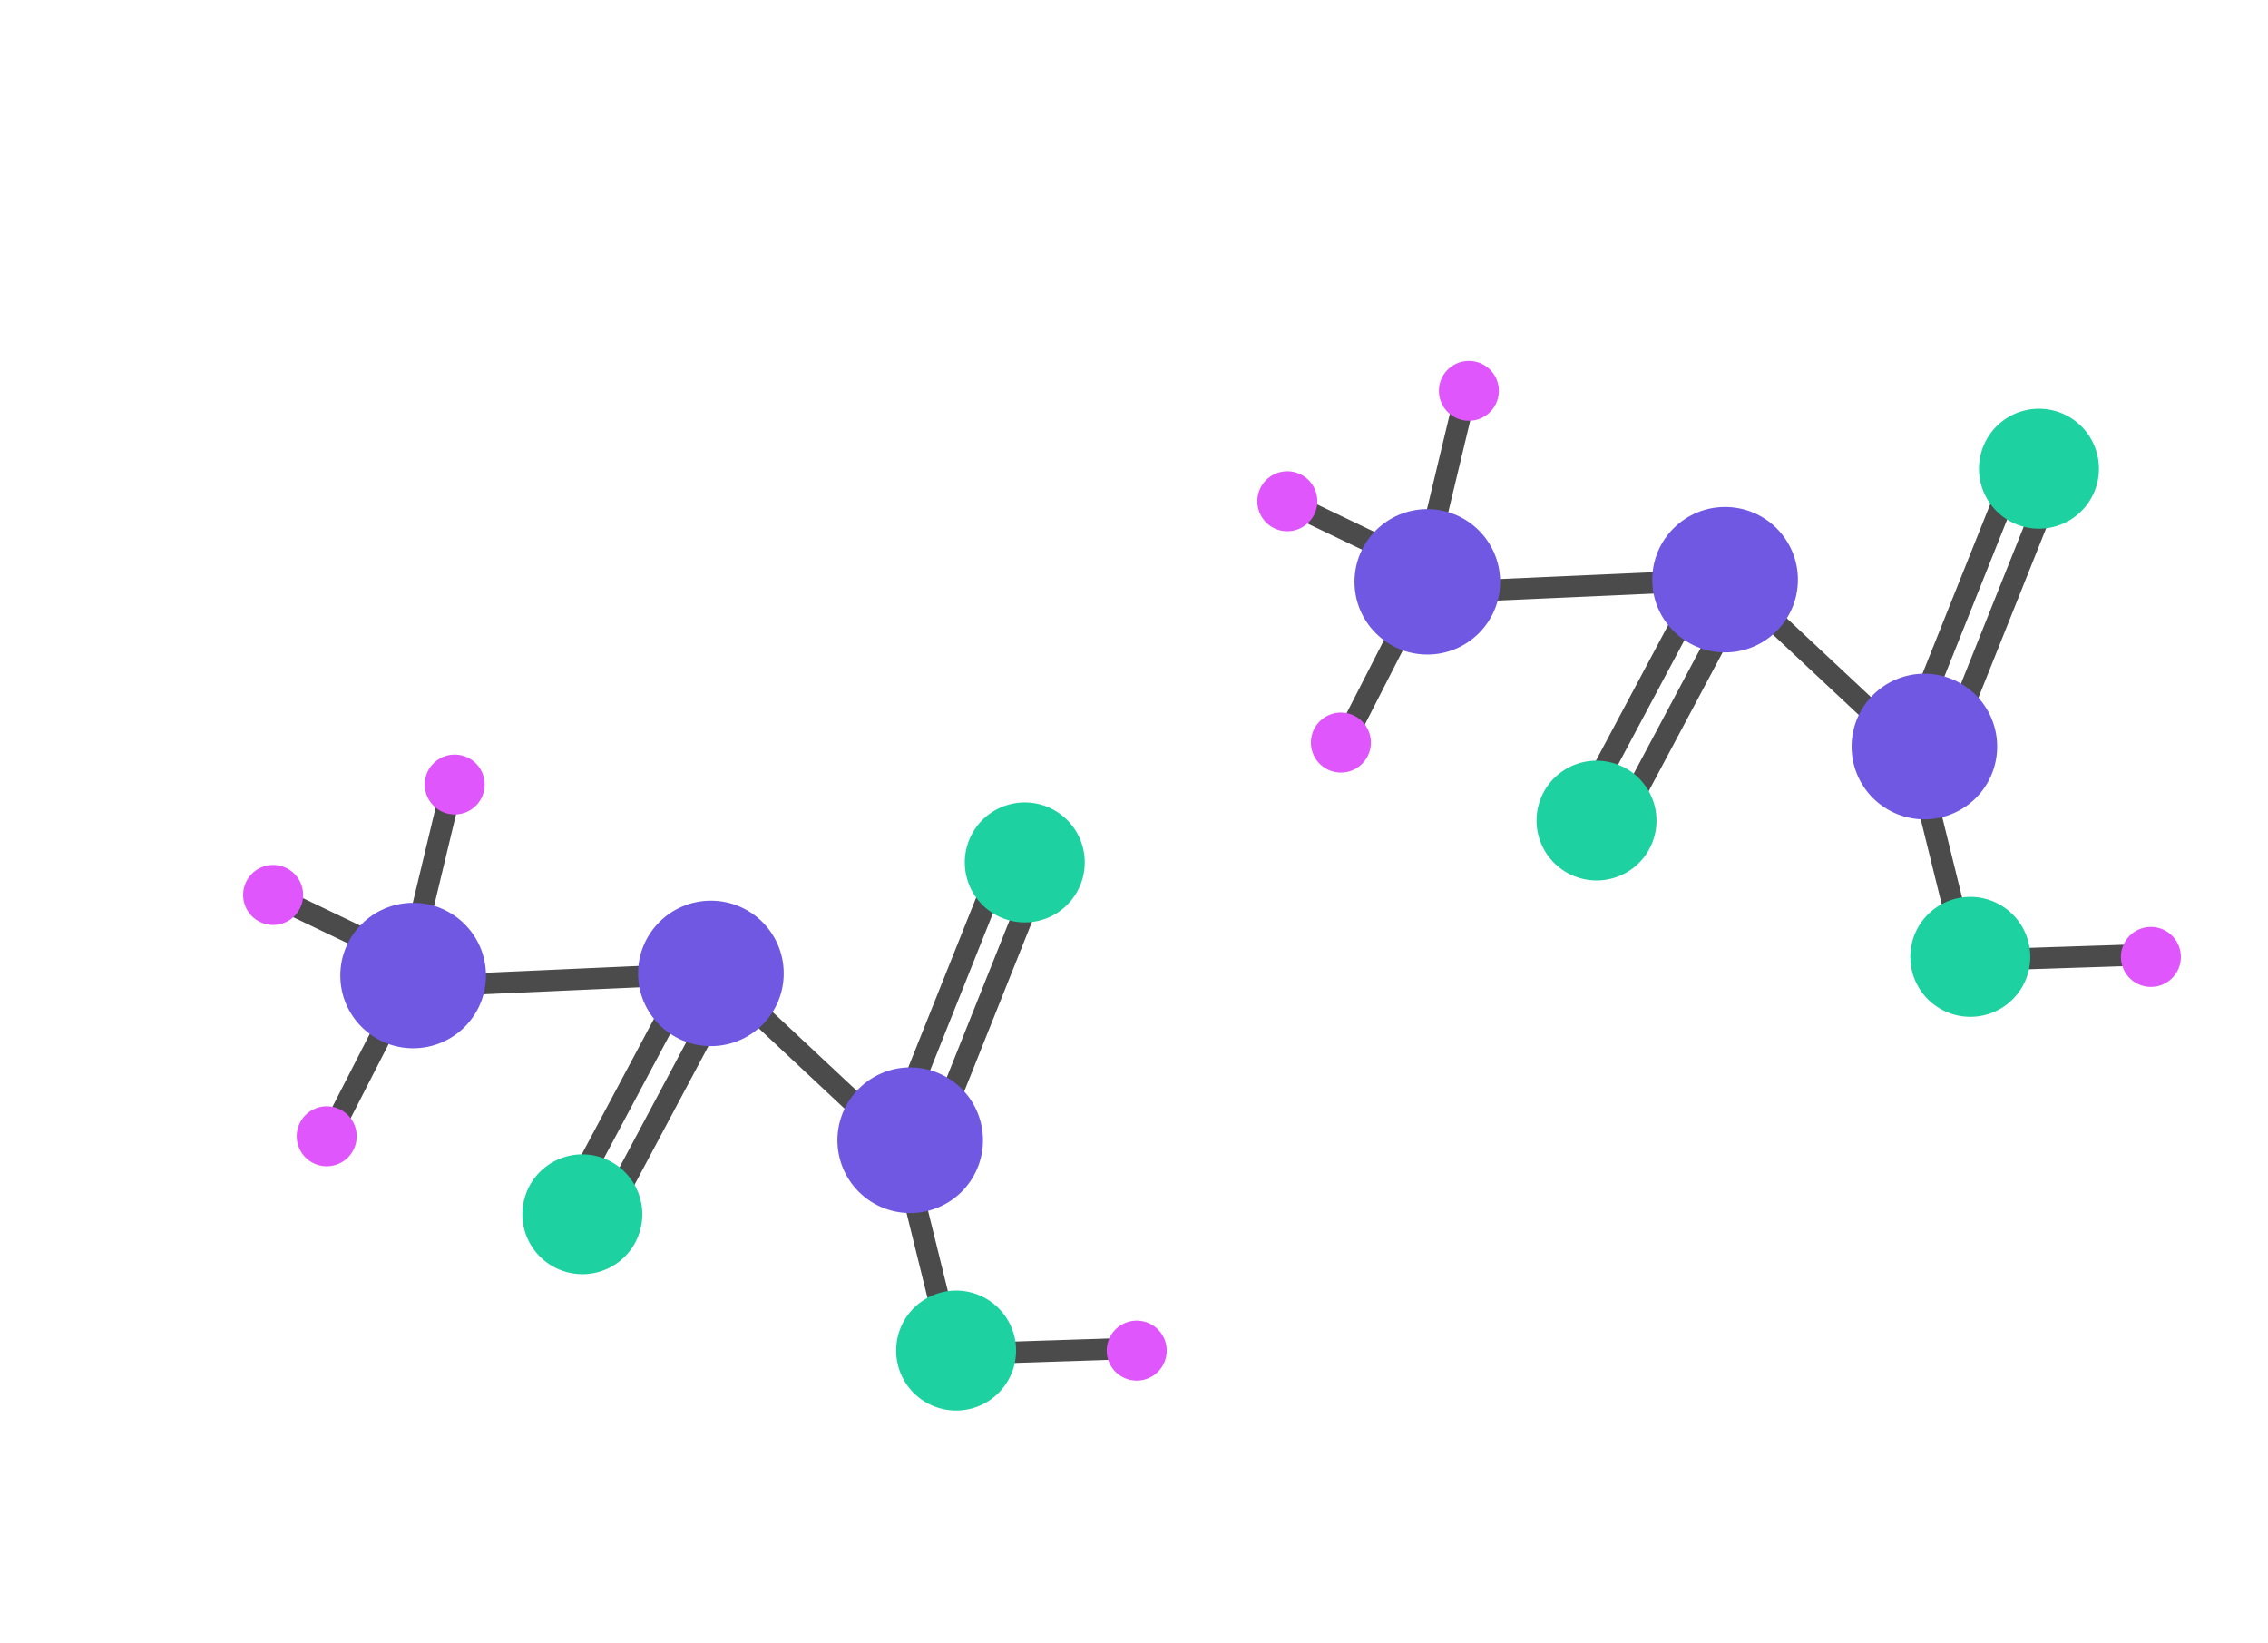 <svg id="Camada_1" data-name="Camada 1" xmlns="http://www.w3.org/2000/svg" viewBox="0 0 1060 768"><title>resp_celular</title><polygon points="913.063 454.123 912.724 444.12 1008.278 441.009 1008.617 451.011 913.063 454.123" fill="#4b4b4b"/><path d="M1002.123,433.568a14.015,14.015,0,1,1-10.516,16.773A14.02,14.02,0,0,1,1002.123,433.568Z" fill="#e056fd"/><polygon points="940.237 210.458 949.535 214.163 895.905 348.326 886.606 344.621 940.237 210.458" fill="#4b4b4b"/><polygon points="957.101 217.954 966.4 221.659 912.769 355.822 903.471 352.117 957.101 217.954" fill="#4b4b4b"/><polygon points="925.12 452.241 915.406 454.652 890.846 355.142 900.56 352.731 925.12 452.241" fill="#4b4b4b"/><polygon points="796.336 252.672 789.488 259.964 895.037 358.767 901.885 351.475 796.336 252.672" fill="#4b4b4b"/><rect x="670.006" y="177.924" width="10.011" height="95.582" transform="translate(71.258 -151.206) rotate(13.487)" fill="#4b4b4b"/><polygon points="598.862 238.826 603.195 229.815 673.466 263.498 669.133 272.508 598.862 238.826" fill="#4b4b4b"/><rect x="731.032" y="201.709" width="9.995" height="144.686" transform="translate(495.063 1021.567) rotate(-92.555)" fill="#4b4b4b"/><rect x="782.467" y="255.101" width="10.011" height="144.46" transform="translate(246.479 -331.899) rotate(28.055)" fill="#4b4b4b"/><rect x="766.528" y="245.789" width="10.011" height="144.46" transform="translate(240.227 -325.497) rotate(28.055)" fill="#4b4b4b"/><polygon points="665.325 263.036 674.24 267.584 630.681 352.69 621.766 348.141 665.325 263.036" fill="#4b4b4b"/><path d="M980.435,224.581a28.031,28.031,0,1,1-21.9-32.994A28.031,28.031,0,0,1,980.435,224.581Z" fill="#1dd1a1"/><path d="M895.319,458.719a28.028,28.028,0,1,1,37.02,14.043A28.042,28.042,0,0,1,895.319,458.719Z" fill="#1dd1a1"/><ellipse cx="746.174" cy="383.499" rx="27.987" ry="28.033" transform="translate(153.093 976.881) rotate(-72.216)" fill="#1dd1a1"/><path d="M587.775,236.2a14.016,14.016,0,1,1,15.8,11.945A14,14,0,0,1,587.775,236.2Z" fill="#e056fd"/><ellipse cx="686.518" cy="182.656" rx="13.994" ry="14.016" transform="translate(473.708 860.433) rotate(-87.468)" fill="#e056fd"/><path d="M640.172,350.908a14.015,14.015,0,1,1-9.581-17.325A14.02,14.02,0,0,1,640.172,350.908Z" fill="#e056fd"/><path d="M873.568,326.78a34.016,34.016,0,1,0,48-3.683A33.947,33.947,0,0,0,873.568,326.78Z" fill="#7158e2"/><ellipse cx="667.092" cy="271.925" rx="34.04" ry="33.985" fill="#7158e2"/><ellipse cx="806.254" cy="270.925" rx="34.04" ry="33.985" fill="#7158e2"/><polygon points="439.063 638.123 438.724 628.12 534.278 625.009 534.617 635.011 439.063 638.123" fill="#4b4b4b"/><path d="M528.123,617.568a14.015,14.015,0,1,1-10.516,16.773A14.02,14.02,0,0,1,528.123,617.568Z" fill="#e056fd"/><polygon points="466.237 394.458 475.535 398.163 421.905 532.326 412.606 528.621 466.237 394.458" fill="#4b4b4b"/><polygon points="483.101 401.954 492.4 405.659 438.769 539.822 429.471 536.117 483.101 401.954" fill="#4b4b4b"/><polygon points="451.12 636.241 441.406 638.652 416.846 539.142 426.56 536.731 451.12 636.241" fill="#4b4b4b"/><polygon points="322.336 436.672 315.488 443.964 421.037 542.767 427.885 535.475 322.336 436.672" fill="#4b4b4b"/><rect x="196.006" y="361.924" width="10.011" height="95.582" transform="translate(101.1 -35.582) rotate(13.487)" fill="#4b4b4b"/><polygon points="124.862 422.826 129.195 413.815 199.466 447.498 195.133 456.508 124.862 422.826" fill="#4b4b4b"/><rect x="257.032" y="385.709" width="9.995" height="144.686" transform="translate(-183.885 740.24) rotate(-92.555)" fill="#4b4b4b"/><rect x="308.467" y="439.101" width="10.011" height="144.46" transform="translate(277.321 -87.349) rotate(28.055)" fill="#4b4b4b"/><rect x="292.528" y="429.789" width="10.011" height="144.46" transform="translate(271.069 -80.947) rotate(28.055)" fill="#4b4b4b"/><polygon points="191.325 447.036 200.24 451.584 156.681 536.69 147.766 532.141 191.325 447.036" fill="#4b4b4b"/><path d="M506.435,408.581a28.031,28.031,0,1,1-21.9-32.994A28.031,28.031,0,0,1,506.435,408.581Z" fill="#1dd1a1"/><path d="M421.319,642.719a28.028,28.028,0,1,1,37.02,14.043A28.042,28.042,0,0,1,421.319,642.719Z" fill="#1dd1a1"/><ellipse cx="272.174" cy="567.499" rx="27.987" ry="28.033" transform="translate(-351.337 653.332) rotate(-72.216)" fill="#1dd1a1"/><path d="M113.775,420.2a14.016,14.016,0,1,1,15.8,11.945A14,14,0,0,1,113.775,420.2Z" fill="#e056fd"/><ellipse cx="212.518" cy="366.656" rx="13.994" ry="14.016" transform="translate(-163.17 562.766) rotate(-87.468)" fill="#e056fd"/><path d="M166.172,534.908a14.015,14.015,0,1,1-9.581-17.325A14.02,14.02,0,0,1,166.172,534.908Z" fill="#e056fd"/><path d="M399.568,510.78a34.016,34.016,0,1,0,48-3.683A33.947,33.947,0,0,0,399.568,510.78Z" fill="#7158e2"/><ellipse cx="193.092" cy="455.925" rx="34.04" ry="33.985" fill="#7158e2"/><ellipse cx="332.254" cy="454.925" rx="34.04" ry="33.985" fill="#7158e2"/></svg>